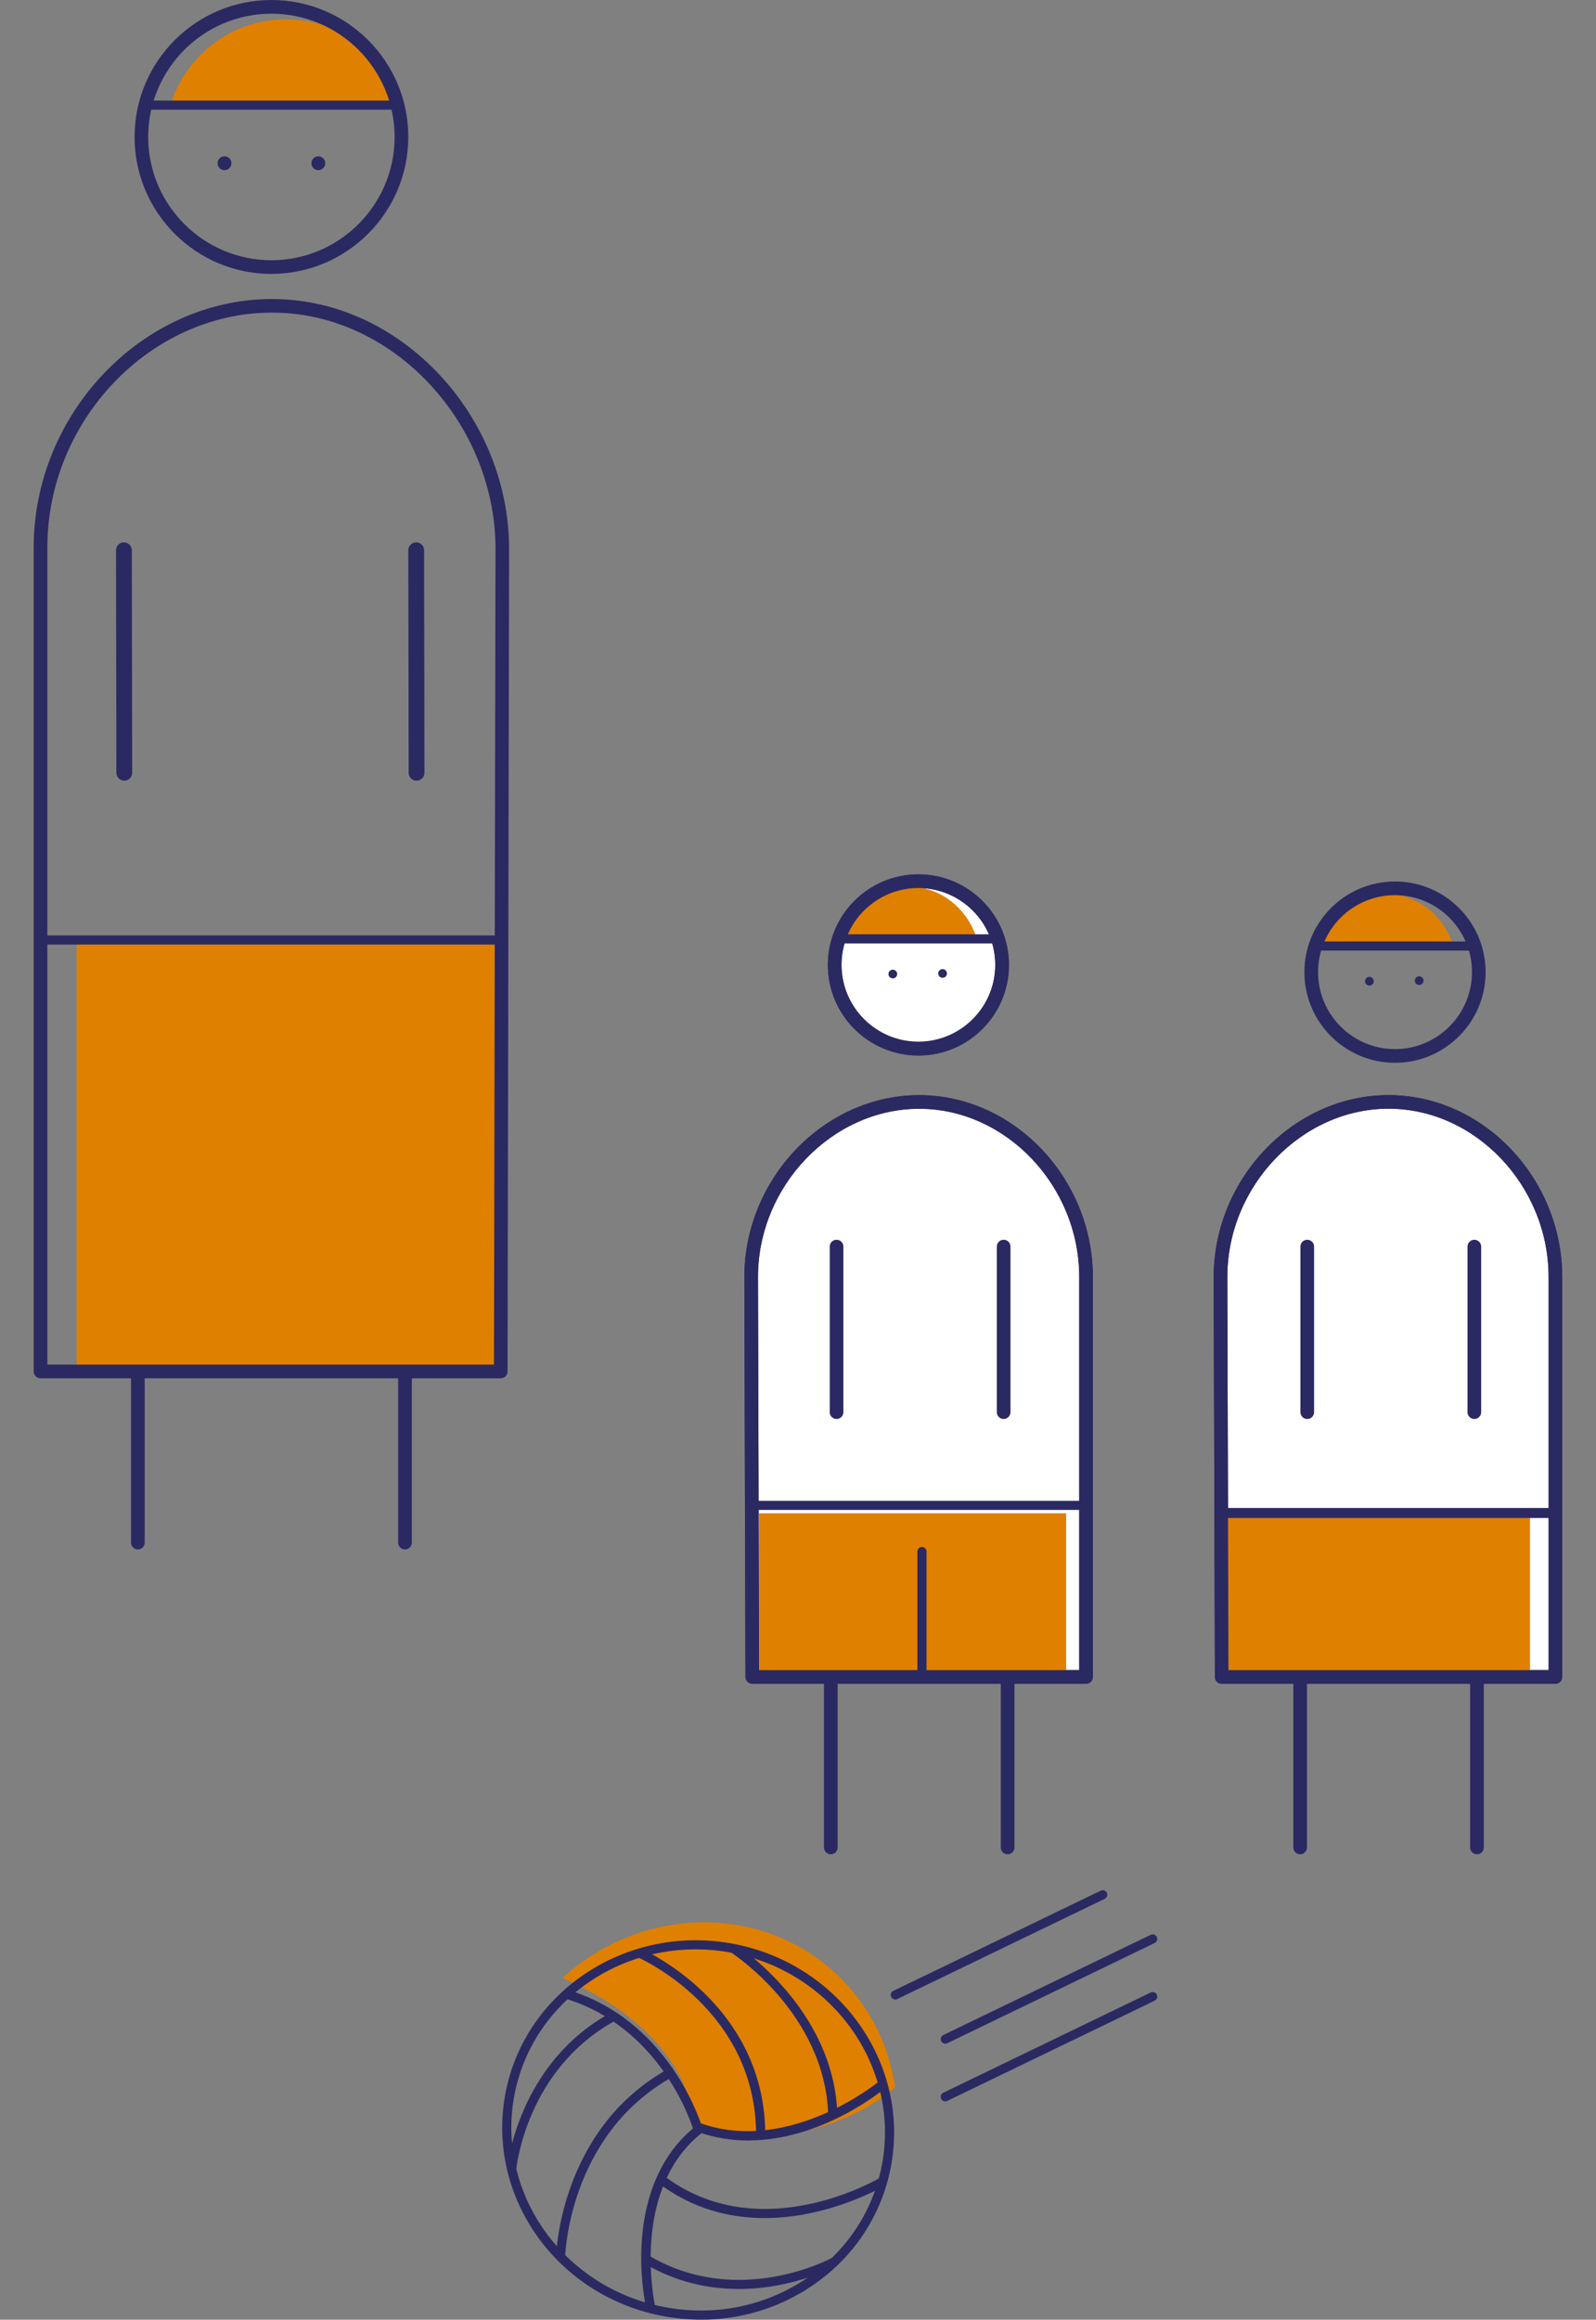 <?xml version="1.0" encoding="UTF-8"?><svg id="a" xmlns="http://www.w3.org/2000/svg" xmlns:xlink="http://www.w3.org/1999/xlink" viewBox="0 0 352.47 512"><rect x="0" y="0" width="352.47" height="512" fill="#808080" stroke="none"/><defs><style>.l{fill:none;}.m{fill:#fff;}.n{fill:#df8000;}.o{fill:#2b2961;}.p{clip-path:url(#c);}.q{clip-path:url(#b);}.r{clip-path:url(#f);}.s{clip-path:url(#e);}.t{clip-path:url(#d);}.u{clip-path:url(#k);}.v{clip-path:url(#j);}.w{clip-path:url(#i);}.x{clip-path:url(#h);}.y{clip-path:url(#g);}</style><clipPath id="b"><rect class="l" x="7.45" width="337.57" height="512"/></clipPath><clipPath id="c"><rect class="l" x="7.45" width="337.57" height="512"/></clipPath><clipPath id="d"><rect class="l" x="7.45" width="337.57" height="512"/></clipPath><clipPath id="e"><rect class="l" x="7.45" width="337.57" height="512"/></clipPath><clipPath id="f"><rect class="l" x="7.45" width="337.57" height="512"/></clipPath><clipPath id="g"><rect class="l" x="7.45" width="337.57" height="512"/></clipPath><clipPath id="h"><rect class="l" x="7.45" width="337.57" height="512"/></clipPath><clipPath id="i"><rect class="l" x="7.45" width="337.57" height="512"/></clipPath><clipPath id="j"><rect class="l" x="7.45" width="337.57" height="512"/></clipPath><clipPath id="k"><rect class="l" x="7.45" width="337.57" height="512"/></clipPath></defs><rect class="n" x="16.92" y="207.92" width="92.84" height="95.26"/><g class="q"><rect class="o" x="9.84" y="206.47" width="101.37" height="2.01"/></g><path class="o" d="M89.44,341.99c-.83,0-1.51-.67-1.51-1.51v-36.55c0-.83,.67-1.51,1.51-1.51s1.51,.67,1.51,1.51v36.55c0,.83-.67,1.51-1.51,1.51Zm-58.99,0c-.83,0-1.51-.67-1.51-1.51v-36.55c0-.83,.67-1.51,1.51-1.51s1.51,.67,1.51,1.51v36.55c0,.83-.67,1.51-1.51,1.51Z"/><path class="o" d="M92,172.31c-.96,0-1.75-.78-1.75-1.74l-.08-49.11c0-.97,.78-1.75,1.74-1.75h0c.96,0,1.75,.78,1.75,1.74l.08,49.11c0,.97-.78,1.75-1.74,1.75h0Z"/><g class="p"><path class="o" d="M110.59,304.22H8.95c-.83,0-1.51-.67-1.51-1.51V120.82c0-29.52,23.95-54.63,52.31-54.82h.32c12.99,0,25.55,5.35,35.42,15.1,10.69,10.55,16.86,25.03,16.94,39.72h0l-.34,181.9c0,.83-.68,1.5-1.51,1.5Zm-100.13-3.02H109.09l.34-180.38c-.08-13.89-5.93-27.59-16.05-37.59-9.3-9.18-21.11-14.23-33.3-14.23h-.3c-26.73,.18-49.32,23.91-49.32,51.81v180.38Z"/><path class="n" d="M88.64,23.18c-3.32-10.95-13.48-18.91-25.49-18.91s-22.17,7.97-25.5,18.91h50.99Z"/><path class="o" d="M59.94,60.46c-16.67,0-30.22-13.56-30.22-30.23S43.27,0,59.94,0s30.23,13.56,30.23,30.22-13.56,30.23-30.23,30.23Zm0-57.44c-15,0-27.21,12.21-27.21,27.21s12.21,27.21,27.21,27.21,27.21-12.21,27.21-27.21S74.95,3.02,59.94,3.02Z"/></g><rect class="o" x="32.76" y="22.2" width="54.37" height="2.01"/><g class="t"><path class="o" d="M51.11,36.03c0,.84-.68,1.53-1.53,1.53s-1.53-.68-1.53-1.53,.68-1.53,1.53-1.53,1.53,.68,1.53,1.53"/><path class="o" d="M71.83,36.03c0,.84-.68,1.53-1.53,1.53s-1.52-.68-1.52-1.53,.68-1.53,1.52-1.53,1.53,.68,1.53,1.53"/></g><path class="o" d="M329.71,334.25c-.55,0-1.01-.45-1.01-1.01v-80.67c0-.55,.45-1.01,1.01-1.01s1.01,.45,1.01,1.01v80.67c0,.55-.45,1.01-1.01,1.01Z"/><g class="s"><path class="m" d="M184.33,213c0,10.22,8.28,18.5,18.5,18.5s18.5-8.28,18.5-18.5-8.28-18.5-18.5-18.5-18.5,8.28-18.5,18.5"/><path class="o" d="M202.83,233c-11.03,0-20.01-8.98-20.01-20.01s8.98-20.01,20.01-20.01,20.01,8.97,20.01,20.01-8.97,20.01-20.01,20.01Zm0-37c-9.37,0-17,7.62-17,16.99s7.63,17,17,17,16.99-7.63,16.99-17-7.62-16.99-16.99-16.99Z"/><path class="m" d="M165.9,281.87c0-20.46,16.75-38.66,37.1-38.66s36.85,18.2,36.85,38.66v88.27h-73.71l-.25-88.27Z"/><path class="o" d="M239.86,371.65h-73.71c-.83,0-1.51-.67-1.51-1.5l-.25-88.27h0c0-21.78,17.68-40.17,38.61-40.17s38.36,18.39,38.36,40.16v88.27c0,.83-.67,1.51-1.51,1.51Zm-72.21-3.02h70.7v-86.77c0-20.14-16.19-37.15-35.35-37.15s-35.59,17.01-35.6,37.14l.25,86.77Z"/></g><rect class="n" x="167.65" y="334.01" width="67.8" height="36.46"/><g class="r"><path class="n" d="M185.61,207.45c1.97-6.8,7.98-11.75,15.09-11.75s13.12,4.95,15.09,11.75h-30.17Z"/></g><path class="o" d="M238.57,333.27h-73.5v-2.01h73.5v2.01Zm-17.29-125.04h-36.9v-2.01h36.9v2.01Z"/><g class="y"><path class="o" d="M207.2,214.86c0,.53,.43,.96,.97,.96s.96-.43,.96-.96-.43-.96-.96-.96-.97,.43-.97,.96"/><path class="o" d="M196.21,214.99c0,.53,.43,.96,.96,.96s.97-.43,.97-.96-.43-.96-.97-.96-.96,.43-.96,.96"/></g><path class="o" d="M222.53,409.28c-.83,0-1.51-.67-1.51-1.51v-36.47c0-.83,.67-1.51,1.51-1.51s1.51,.67,1.51,1.51v36.47c0,.83-.67,1.51-1.51,1.51Zm-39.05,0c-.83,0-1.51-.67-1.51-1.51v-36.47c0-.83,.67-1.51,1.51-1.51s1.51,.67,1.51,1.51v36.47c0,.83-.67,1.51-1.51,1.51Z"/><path class="o" d="M203.61,371.13c-.55,0-1.01-.45-1.01-1.01v-27.67c0-.55,.45-1.01,1.01-1.01s1.01,.45,1.01,1.01v27.67c0,.55-.45,1.01-1.01,1.01Z"/><g class="x"><path class="o" d="M239.85,371.65h-73.71c-.83,0-1.51-.67-1.51-1.5l-.25-88.26h0c0-21.77,17.68-40.16,38.61-40.16s38.36,18.39,38.36,40.15v88.26c0,.83-.67,1.51-1.51,1.51Zm-72.21-3.02h70.7v-86.75c0-20.13-16.19-37.14-35.35-37.14s-35.59,17.01-35.6,37.13l.25,86.76Zm35.18-135.71c-11.02,0-19.99-8.96-19.99-19.97s8.97-19.97,19.99-19.97,19.98,8.96,19.98,19.97-8.96,19.97-19.98,19.97Zm0-36.92c-9.36,0-16.97,7.61-16.97,16.95s7.61,16.96,16.97,16.96,16.97-7.61,16.97-16.96-7.61-16.95-16.97-16.95Z"/><path class="m" d="M269.56,281.87c0-20.46,16.75-38.66,37.1-38.66s36.85,18.2,36.85,38.66v88.27h-73.71l-.25-88.27Z"/><path class="o" d="M343.51,371.65h-73.7c-.83,0-1.51-.67-1.51-1.5l-.26-88.27h0c0-21.78,17.68-40.17,38.61-40.17s38.36,18.39,38.36,40.16v88.27c0,.83-.67,1.51-1.51,1.51Zm-72.2-3.02h70.69v-86.77c0-20.14-16.19-37.15-35.35-37.15s-35.59,17.01-35.6,37.14l.25,86.77Z"/></g><rect class="n" x="270.09" y="334.01" width="67.8" height="36.46"/><rect class="o" x="270.11" y="333.04" width="73.5" height="2.01"/><path class="o" d="M326.18,409.28c-.83,0-1.51-.67-1.51-1.51v-36.54c0-.83,.67-1.51,1.51-1.51s1.51,.67,1.51,1.51v36.54c0,.83-.67,1.51-1.51,1.51Zm-39.05,0c-.83,0-1.51-.67-1.51-1.51v-36.54c0-.83,.67-1.51,1.51-1.51s1.51,.67,1.51,1.51v36.54c0,.83-.67,1.51-1.51,1.51Z"/><path class="o" d="M325.6,313.2c-.83,0-1.51-.67-1.51-1.51v-36.54c0-.83,.67-1.51,1.51-1.51s1.51,.67,1.51,1.51v36.54c0,.83-.67,1.51-1.51,1.51Zm-36.9,0c-.83,0-1.51-.67-1.51-1.51v-36.54c0-.83,.67-1.51,1.51-1.51s1.51,.67,1.51,1.51v36.54c0,.83-.67,1.51-1.51,1.51Z"/><g class="w"><path class="o" d="M343.51,371.65h-73.7c-.83,0-1.51-.67-1.51-1.5l-.26-88.27h0c0-21.78,17.68-40.17,38.61-40.17s38.36,18.39,38.36,40.16v88.27c0,.83-.67,1.51-1.51,1.51Zm-72.2-3.02h70.69v-86.77c0-20.14-16.19-37.15-35.35-37.15s-35.59,17.01-35.6,37.14l.25,86.77Z"/></g><path class="o" d="M27.45,172.31c-.96,0-1.75-.78-1.75-1.74l-.08-49.11c0-.97,.78-1.75,1.74-1.75h0c.96,0,1.75,.78,1.75,1.74l.08,49.11c0,.97-.78,1.75-1.74,1.75h0Z"/><path class="o" d="M221.65,313.2c-.83,0-1.51-.67-1.51-1.51v-36.54c0-.83,.67-1.51,1.51-1.51s1.51,.67,1.51,1.51v36.54c0,.83-.67,1.51-1.51,1.51Zm-36.9,0c-.83,0-1.51-.67-1.51-1.51v-36.54c0-.83,.67-1.51,1.51-1.51s1.51,.67,1.51,1.51v36.54c0,.83-.67,1.51-1.51,1.51Z"/><g class="v"><path class="n" d="M290.86,209.03c1.97-6.8,7.98-11.75,15.09-11.75s13.12,4.95,15.09,11.75h-30.17Z"/></g><path class="o" d="M343.83,334.85h-73.5v-2.01h73.5v2.01Zm-17.3-125.04h-36.9v-2.01h36.9v2.01Z"/><g class="u"><path class="o" d="M312.45,216.44c0,.53,.43,.96,.97,.96s.96-.43,.96-.96-.43-.96-.96-.96-.97,.43-.97,.96"/><path class="o" d="M301.46,216.57c0,.53,.43,.96,.96,.96s.97-.43,.97-.96-.43-.96-.97-.96-.96,.43-.96,.96"/><path class="o" d="M308.08,234.58c-11.03,0-20.01-8.97-20.01-20.01s8.97-20.01,20.01-20.01,20.01,8.97,20.01,20.01-8.98,20.01-20.01,20.01Zm0-37c-9.37,0-16.99,7.62-16.99,16.99s7.62,16.99,16.99,16.99,17-7.62,17-16.99-7.63-16.99-17-16.99Z"/><path class="n" d="M124.29,436.53c.65-.59,1.09-1,1.76-1.55,17.79-14.64,43.43-14.33,59.46,1.5,6.88,6.79,10.94,15.42,12.21,24.48l-.05-.27c-19.78,16.57-44.3,8.63-44.3,8.63-2.02-22.87-29.42-32.49-29.09-32.8"/><path class="o" d="M154.86,512c-2.87,0-5.77-.28-8.65-.84-1.63-.31-3.24-.72-4.8-1.2-21.02-6.53-33.81-27.2-29.75-48.1,4.41-22.63,27.08-37.33,50.51-32.78h0c23.44,4.56,38.94,26.67,34.55,49.31-2.13,10.97-8.56,20.42-18.11,26.61-7.12,4.61-15.32,7-23.74,7Zm-10.25-3.25c.66,.16,1.32,.3,1.99,.43,10.83,2.1,21.81,.02,30.91-5.88,9.08-5.89,15.2-14.87,17.23-25.3,4.18-21.54-10.6-42.6-32.95-46.95h0c-12.86-2.5-25.51,1.09-34.71,8.69,21.64,7.55,28.02,29.88,28.08,30.11,.11,.38-.02,.8-.33,1.05-14.49,11.68-10.97,33.95-10.22,37.85Zm-19.28-67.47c-5.85,5.45-10.07,12.64-11.69,20.96-3.86,19.89,8.34,39.58,28.38,45.8,.14,.04,.28,.09,.43,.13-1.05-5.96-3.44-26.54,10.59-38.39-1.2-3.63-8.24-22.32-27.71-28.5Z"/><path class="o" d="M124.79,498.43l-2.01-.02c0-.28,.59-28.06,24.43-41.57l.99,1.75c-22.81,12.93-23.41,39.58-23.41,39.84Zm-10.78-19.62l-2-.17c.02-.23,2.2-23.06,22.9-34.41l.96,1.77c-19.73,10.82-21.84,32.6-21.86,32.82Z"/><path class="o" d="M163.13,505.22c-6.5,0-13.84-1.43-21.1-5.78l1.03-1.73c20.03,12.01,40.68,.65,40.89,.54l.99,1.75c-.14,.08-9.48,5.23-21.82,5.23Zm5.73-15.65c-7.63,0-15.98-1.96-23.73-7.94l1.23-1.59c21.5,16.54,47.96,.66,48.23,.5l1.05,1.72c-.18,.11-12.16,7.31-26.77,7.31Zm.13-18l-2.01-.02c.23-28.04-25.93-39.46-26.19-39.56l.79-1.86c.27,.12,27.66,12.03,27.42,41.44Zm13.92-4.71c-.62-22.42-21.25-35.77-21.46-35.91l1.08-1.7c.22,.14,21.74,14.04,22.4,37.55l-2.01,.06Z"/><path class="o" d="M165.26,472.45c-3.61,0-7.37-.55-11.15-1.89l.67-1.9c19.62,6.93,39.24-9.15,39.43-9.32l1.29,1.54c-.68,.57-14.07,11.56-30.23,11.56Z"/></g><path class="o" d="M208.76,463.81c-.37,0-.73-.21-.9-.57-.25-.5-.03-1.1,.47-1.34l45.8-22.12c.51-.24,1.1-.03,1.34,.47,.25,.5,.03,1.1-.47,1.34l-45.8,22.12c-.14,.07-.29,.1-.44,.1Z"/><path class="o" d="M208.76,451.08c-.37,0-.73-.21-.9-.57-.25-.5-.03-1.1,.47-1.34l45.8-22.12c.51-.24,1.1-.03,1.34,.47,.25,.5,.03,1.1-.47,1.34l-45.8,22.12c-.14,.07-.29,.1-.44,.1Z"/><path class="o" d="M197.72,441.33c-.37,0-.73-.21-.9-.57-.25-.5-.03-1.1,.47-1.34l45.81-22.12c.51-.24,1.1-.03,1.34,.47,.25,.5,.03,1.1-.47,1.34l-45.81,22.12c-.14,.07-.29,.1-.44,.1Z"/></svg>